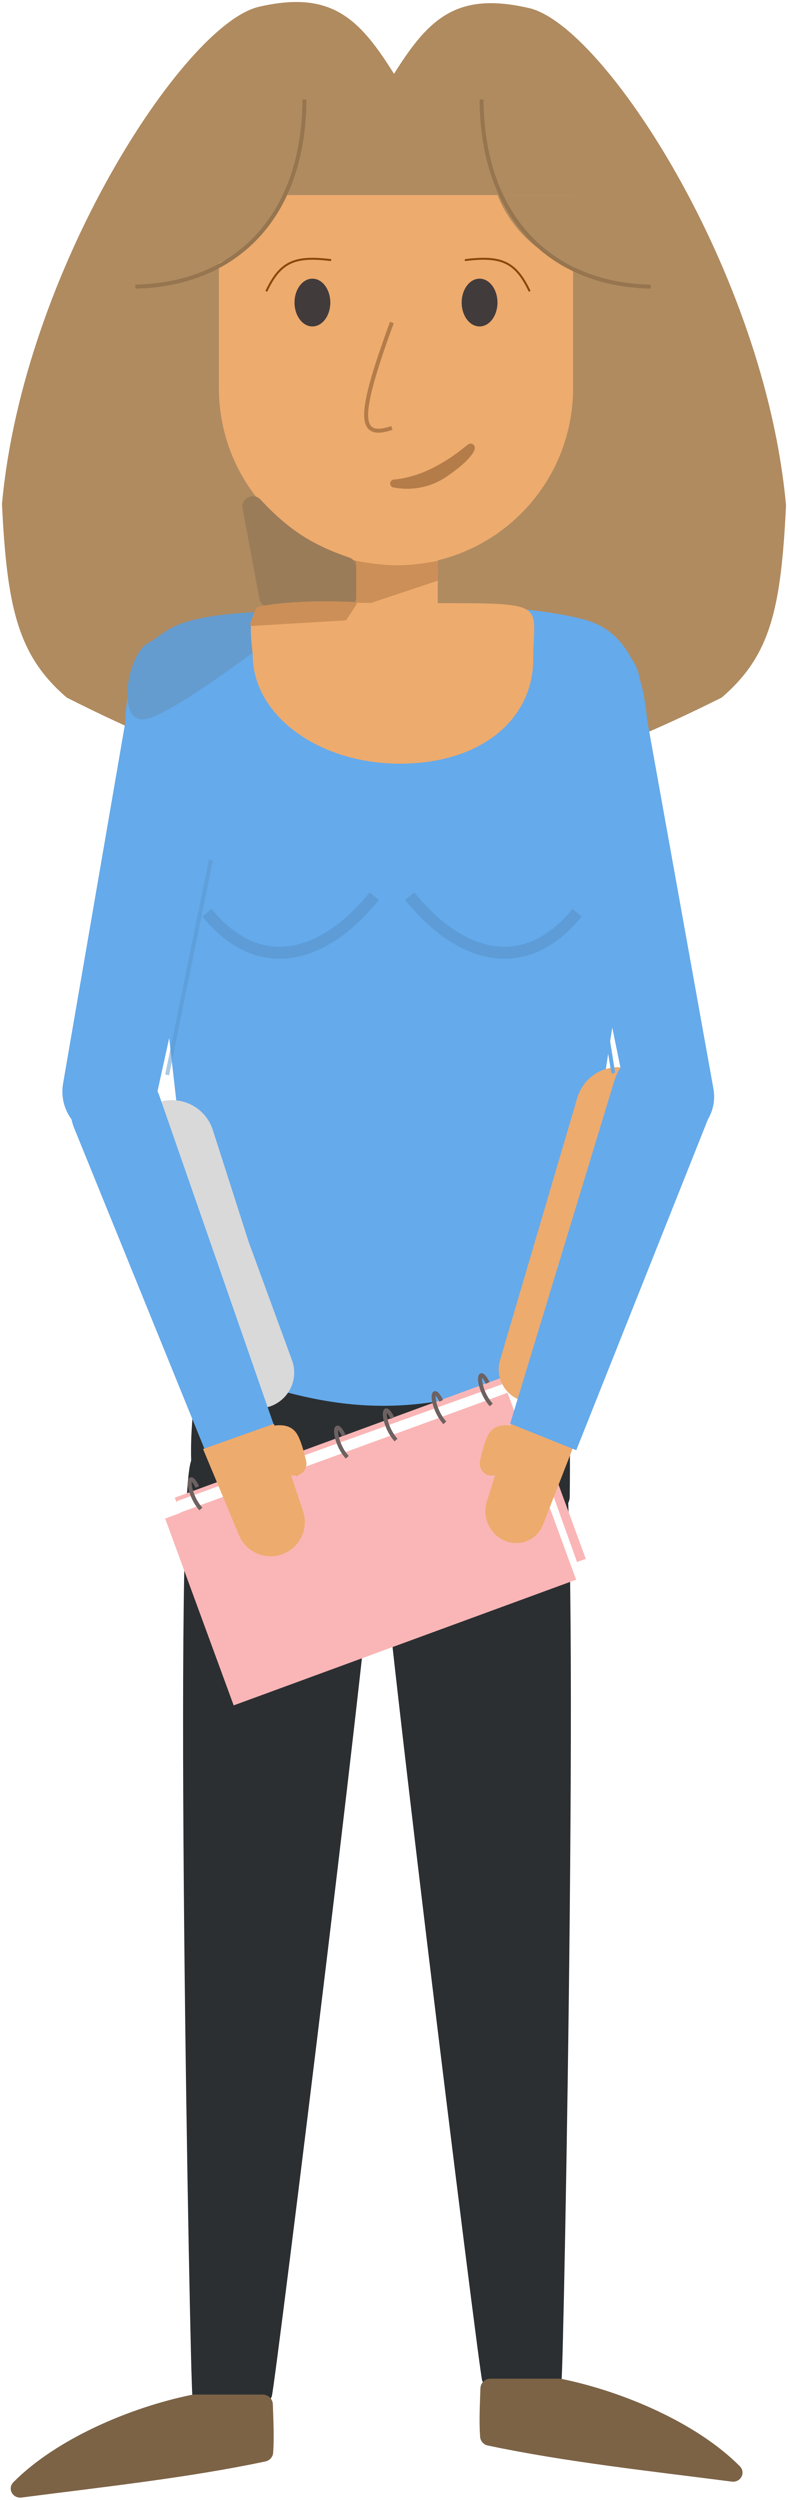 <svg width="198" height="628" viewBox="0 0 198 628" fill="none" xmlns="http://www.w3.org/2000/svg">
<g id="character-tutorial">
<path id="Vector" d="M132.5 3.465C114.596 -0.611 108.345 6.107 99 21.394C89.655 6.107 83.404 -0.937 65.5 3.139C47.596 7.215 7.287 68.503 2 126.655C3.253 152.627 6.042 163.96 17.604 173.969C81.219 206.097 116.885 205.688 180.5 173.969C192.063 163.96 194.747 152.953 196 126.98C190.713 68.828 150.404 7.54 132.5 3.465Z" fill="#B08B60" stroke="#B08B60" stroke-width="3" stroke-linecap="round"/>
<rect id="Rectangle 4" x="90" y="137" width="20" height="18" fill="#EDAB6E"/>
<path id="Rectangle 1" d="M55 49H144V97.5C144 122.077 124.077 142 99.5 142C74.923 142 55 122.077 55 97.5V49Z" fill="#EDAB6E"/>
<path id="Vector 14" d="M109.5 141.5C102.07 142.818 97.804 142.843 90 141.5V152L109.5 145.5V141.5Z" fill="#CC8F57" stroke="#CC8F57"/>
<ellipse id="Ellipse 1" cx="78.5" cy="76" rx="4.5" ry="6" fill="#423B3B"/>
<ellipse id="Ellipse 2" cx="120.5" cy="76" rx="4.5" ry="6" fill="#423B3B"/>
<path id="Vector 3" d="M67 73C70.451 65.779 74.035 64.22 83 65.317" stroke="#8A4709" stroke-width="0.5" stroke-linecap="round"/>
<path id="Vector 4" d="M133 73C129.549 65.779 125.965 64.22 117 65.317" stroke="#8A4709" stroke-width="0.5" stroke-linecap="round"/>
<path id="Rectangle 3" d="M72 48.5H54V66.5L55.789 65.705C63.281 62.375 69.121 56.176 72 48.5Z" fill="#B08B60"/>
<path id="Rectangle 5" d="M125 49H144V67L141.645 66.008C134.037 62.805 128.038 56.675 125 49Z" fill="#B08B60"/>
<path id="Vector 10" d="M159 228C161 221.5 162 198.5 162 198.5C162 198.5 168 162.5 148 156C128 149.5 40.715 147.694 34 167C26 190 39 224.5 39 228C39 231.5 52 343.5 52 343.5C52 343.5 63 357 98 356C133 355 141.5 343.5 141.5 343.5C141.5 339 157 234.5 159 228Z" fill="#65AAEB"/>
<path id="Vector 20" d="M94.028 225.12C81.25 240.966 64.922 245.204 52 229.264" stroke="#5A96CE" stroke-opacity="0.7" stroke-width="3"/>
<path id="Vector 27" d="M102.972 225.12C115.75 240.966 132.078 245.204 145 229.264" stroke="#5A96CE" stroke-opacity="0.7" stroke-width="3"/>
<path id="Vector 11" d="M98.466 81C89.985 104.247 89.706 110.475 98.466 107.5" stroke="#B47C49"/>
<path id="Vector 12" d="M76.5 25C76.329 54.74 59 71.5 34 72" stroke="#96754F"/>
<path id="Vector 13" d="M121 25C121.171 54.74 138.5 71.5 163.5 72" stroke="#96754F"/>
<path id="Vector 17" d="M65.694 150.369L61.421 127.58C61.041 125.552 63.668 124.301 65.074 125.811C72.176 133.437 78.064 137.257 87.622 140.539C88.441 140.82 89 141.585 89 142.451V150C89 151.105 88.105 152 87 152H67.66C66.697 152 65.871 151.315 65.694 150.369Z" fill="#9A7C59" stroke="#9A7C59"/>
<path id="Vector 22" d="M50.338 601.501C49.838 601.501 45.338 366.501 50.338 367.001C55.338 367.501 90.338 378.001 92.338 379.001C94.338 380.001 66.838 601.501 66.338 601.501H50.338Z" fill="#2B2F32" stroke="#2B2F32" stroke-width="4"/>
<path id="Vector 24" d="M139.104 597.501C139.604 597.501 144.104 362.501 139.104 363.001C134.104 363.501 99.104 374.001 97.104 375.001C95.104 376.001 122.604 597.501 123.104 597.501H139.104Z" fill="#2B2F32" stroke="#2B2F32" stroke-width="4"/>
<path id="Vector 23" d="M140.472 345.266C106.425 358.424 86.008 358.411 52.243 345.229C51.945 345.113 51.611 345.294 51.564 345.61C51.009 349.322 48.287 368.954 51.657 376C55.386 383.796 141.022 384.907 141.157 376C141.278 368.045 141.183 349.57 141.161 345.714C141.16 345.363 140.799 345.14 140.472 345.266Z" fill="#2B2F32" stroke="#2B2F32" stroke-width="4"/>
<path id="Vector 25" d="M48.7 602H66.047C67.133 602 68.021 602.867 68.057 603.952C68.194 608.024 68.416 612.309 68.134 616.077C68.071 616.93 67.44 617.623 66.603 617.8C47.124 621.925 25.673 624.234 5.346 626.863C3.57 627.093 2.473 625.111 3.734 623.841C14.415 613.08 32.835 605.198 48.306 602.039C48.436 602.013 48.567 602 48.7 602Z" fill="#7C6346" stroke="#7C6346"/>
<path id="Vector 26" d="M140.571 598H123.224C122.138 598 121.25 598.867 121.213 599.952C121.076 604.024 120.855 608.309 121.136 612.077C121.2 612.93 121.831 613.623 122.667 613.8C142.146 617.925 163.598 620.234 183.925 622.863C185.7 623.093 186.797 621.111 185.536 619.841C174.855 609.08 156.436 601.198 140.965 598.039C140.835 598.013 140.704 598 140.571 598Z" fill="#7C6346" stroke="#7C6346"/>
<g id="desna ruka s notebookom">
<g id="Group 6">
<path id="Rectangle 7" d="M33.141 171.8C34.215 165.563 39.624 161.007 45.952 161.007L48.317 161.007C56.624 161.007 62.8 168.691 61.013 176.804L38.999 276.723C37.649 282.848 31.744 286.848 25.555 285.827C19.093 284.761 14.735 278.636 15.847 272.181L33.141 171.8Z" fill="#65AAEB"/>
<g id="Vector 28" filter="url(#filter0_d_307_80)">
<path d="M52 212L41 266" stroke="#5A96CE" stroke-opacity="0.5" shape-rendering="crispEdges"/>
</g>
</g>
<g id="notebook">
<g id="Group 3">
<g id="book">
<rect id="Rectangle 12" x="43.912" y="376.202" width="91.662" height="50" transform="rotate(-20.15 43.912 376.202)" fill="#FAB6B6"/>
<path id="Vector 30" d="M143.712 393.652L127.453 350.018L128.58 348.033L144.417 392.262L143.712 393.652Z" fill="white" stroke="white"/>
<path id="Vector 31" d="M44.309 379.764L44.897 377.445L127.731 347.681L126.819 349.589L44.309 379.764Z" fill="white" stroke="white"/>
<rect id="Rectangle 11" x="41.492" y="381.437" width="91.662" height="50" transform="rotate(-20.15 41.492 381.437)" fill="#FAB6B6"/>
<path id="Vector 32" d="M123.438 352.901C119.843 348.935 119.857 342.065 122.55 347.382" stroke="#6D6161"/>
<path id="Vector 33" d="M111.77 357.4C108.175 353.434 108.19 346.563 110.882 351.881" stroke="#6D6161"/>
<path id="Vector 34" d="M99.512 361.727C95.916 357.761 95.931 350.891 98.624 356.208" stroke="#6D6161"/>
<path id="Vector 35" d="M87.253 366.055C83.657 362.089 83.672 355.219 86.365 360.536" stroke="#6D6161"/>
<path id="Vector 36" d="M74.995 370.383C71.399 366.416 71.414 359.546 74.107 364.863" stroke="#6D6161"/>
<path id="Vector 37" d="M62.736 374.71C59.14 370.744 59.155 363.874 61.848 369.191" stroke="#6D6161"/>
<path id="Vector 38" d="M50.477 379.038C46.882 375.072 46.897 368.201 49.589 373.519" stroke="#6D6161"/>
</g>
</g>
</g>
<g id="podlaktica desna">
<g id="Rectangle 8" filter="url(#filter1_d_307_80)">
<path d="M22.215 291.248C19.905 285.632 22.681 279.217 28.355 277.055V277.055C34.139 274.852 40.588 277.953 42.477 283.847L51.5 312L62.377 341.696C64.073 346.326 61.717 351.458 57.1 353.191V353.191C52.56 354.895 47.486 352.685 45.642 348.2L22.215 291.248Z" fill="#D9D9D9"/>
</g>
<path id="Vector 9" d="M67.001 361.667C67.001 361.667 71.001 360.167 72.001 361.667C73.001 363.167 74.001 367.667 74.001 367.667" stroke="#EDAB6E" stroke-width="6" stroke-linecap="round"/>
<path id="Subtract" fill-rule="evenodd" clip-rule="evenodd" d="M27.807 267.649C20.336 268.583 15.783 276.349 18.617 283.324L51.472 364.186L68.725 357.712L40.044 275.251C38.269 270.148 33.168 266.979 27.807 267.649Z" fill="#65AAEB"/>
<path id="Subtract_2" fill-rule="evenodd" clip-rule="evenodd" d="M51.022 363.988L60.067 385.645C61.849 389.911 66.687 392.003 71.016 390.379C75.345 388.755 77.613 383.997 76.149 379.611L68.817 357.651L51.022 363.988Z" fill="#EDAB6E"/>
</g>
</g>
<path id="Vector 15" d="M70 153.5C42.708 154.301 42.739 158.5 37.239 161.5C31.738 164.5 28.911 182.954 37.239 180.5C45.566 178.046 69.661 159.28 69.661 159.28L70 153.5Z" fill="#649CCF"/>
<g id="Group 8">
<g id="Group 3_2">
<g id="Rectangle 6" filter="url(#filter2_d_307_80)">
<path d="M174.837 284.185C177.257 278.254 174.291 271.274 168.334 268.879C162.377 266.484 155.858 269.652 154.039 275.825L134.629 341.712C133.458 345.686 135.549 350.015 139.384 351.556C143.218 353.098 147.451 351.311 149.009 347.493L174.837 284.185Z" fill="#EDAB6E"/>
</g>
<path id="Rectangle 7_2" d="M176.513 279.983C178.848 273.979 175.82 267.004 169.833 264.598C163.846 262.191 157.284 265.31 155.357 271.479L122.31 377.256C121.081 381.189 123.134 385.525 126.951 387.06C130.769 388.594 134.977 386.775 136.466 382.947L176.513 279.983Z" fill="#EDAB6E"/>
<g id="Group 2">
<path id="Subtract_3" fill-rule="evenodd" clip-rule="evenodd" d="M170.535 263.747C177.249 266.447 180.619 274.291 177.948 281.002L144.8 364.285L128.182 357.603L154.357 271.516C156.466 264.579 163.82 261.048 170.535 263.747Z" fill="#65AAEB"/>
</g>
</g>
<path id="Vector 9_2" d="M130.068 361.669C130.068 361.669 126.335 360.169 125.402 361.669C124.469 363.169 123.535 367.669 123.535 367.669" stroke="#EDAB6E" stroke-width="6" stroke-linecap="round"/>
</g>
<g id="Group 9">
<path id="Vector_2" d="M160.709 170.283C159.498 163.55 153.006 159.259 146.341 160.787C139.799 162.286 135.589 168.825 136.933 175.399L157.934 278.114C159.139 284.008 164.863 287.71 170.733 286.392C176.529 285.09 180.322 279.372 179.271 273.523L160.709 170.283Z" fill="#65AAEB"/>
<g id="Rectangle 9" filter="url(#filter3_d_307_80)">
<path d="M150.54 213.23C150.534 213.195 150.525 213.161 150.512 213.128C150.286 212.525 149.382 212.786 149.486 213.424L158.557 269.27C158.645 269.809 159.413 269.803 159.515 269.262C159.525 269.206 159.526 269.149 159.517 269.093L150.54 213.23Z" fill="#65AAEB"/>
</g>
</g>
<path id="Ellipse 5" d="M134 165.5C134 180.688 120.908 191.829 100.474 191.829C80.039 191.829 63.5 179.688 63.5 164.5C61.99 149.261 61.739 151.407 100.473 151.5C139.208 151.593 134 150.312 134 165.5Z" fill="#EDAB6E"/>
<path id="Vector 16" d="M89.152 151.481C75.525 150.746 64.817 152.279 64.507 152.973C64.498 152.992 64.496 153.01 64.489 153.029L63.108 156.712C63.057 156.847 63.163 156.99 63.307 156.982L86.723 155.588C86.786 155.585 86.844 155.551 86.879 155.498L89.31 151.79C89.394 151.661 89.306 151.489 89.152 151.481Z" fill="#CC8F57" stroke="#CC8F57" stroke-width="0.5"/>
<path id="mouth" d="M111.5 119C105.5 123 99.538 121.511 99.038 121.465C98.538 121.42 103.039 121.511 109.039 118.511C115.038 115.511 118.031 112.355 118.285 112.433C118.538 112.511 117.5 115 111.5 119Z" fill="#B47C49" stroke="#B47C49" stroke-width="2" stroke-linecap="round"/>
</g>
<defs>
<filter id="filter0_d_307_80" x="37.51" y="211.9" width="19.98" height="62.2" filterUnits="userSpaceOnUse" color-interpolation-filters="sRGB">
<feFlood flood-opacity="0" result="BackgroundImageFix"/>
<feColorMatrix in="SourceAlpha" type="matrix" values="0 0 0 0 0 0 0 0 0 0 0 0 0 0 0 0 0 0 127 0" result="hardAlpha"/>
<feOffset dx="1" dy="4"/>
<feGaussianBlur stdDeviation="2"/>
<feComposite in2="hardAlpha" operator="out"/>
<feColorMatrix type="matrix" values="0 0 0 0 0 0 0 0 0 0 0 0 0 0 0 0 0 0 0.25 0"/>
<feBlend mode="normal" in2="BackgroundImageFix" result="effect1_dropShadow_307_80"/>
<feBlend mode="normal" in="SourceGraphic" in2="effect1_dropShadow_307_80" result="shape"/>
</filter>
<filter id="filter1_d_307_80" x="21.401" y="267.044" width="61.826" height="96.021" filterUnits="userSpaceOnUse" color-interpolation-filters="sRGB">
<feFlood flood-opacity="0" result="BackgroundImageFix"/>
<feColorMatrix in="SourceAlpha" type="matrix" values="0 0 0 0 0 0 0 0 0 0 0 0 0 0 0 0 0 0 127 0" result="hardAlpha"/>
<feOffset dx="11"/>
<feGaussianBlur stdDeviation="4.65"/>
<feComposite in2="hardAlpha" operator="out"/>
<feColorMatrix type="matrix" values="0 0 0 0 0 0 0 0 0 0 0 0 0 0 0 0 0 0 0.09 0"/>
<feBlend mode="normal" in2="BackgroundImageFix" result="effect1_dropShadow_307_80"/>
<feBlend mode="normal" in="SourceGraphic" in2="effect1_dropShadow_307_80" result="shape"/>
</filter>
<filter id="filter2_d_307_80" x="116.304" y="259.078" width="59.378" height="102.031" filterUnits="userSpaceOnUse" color-interpolation-filters="sRGB">
<feFlood flood-opacity="0" result="BackgroundImageFix"/>
<feColorMatrix in="SourceAlpha" type="matrix" values="0 0 0 0 0 0 0 0 0 0 0 0 0 0 0 0 0 0 127 0" result="hardAlpha"/>
<feOffset dx="-9"/>
<feGaussianBlur stdDeviation="4.5"/>
<feComposite in2="hardAlpha" operator="out"/>
<feColorMatrix type="matrix" values="0 0 0 0 0 0 0 0 0 0 0 0 0 0 0 0 0 0 0.25 0"/>
<feBlend mode="normal" in2="BackgroundImageFix" result="effect1_dropShadow_307_80"/>
<feBlend mode="normal" in="SourceGraphic" in2="effect1_dropShadow_307_80" result="shape"/>
</filter>
<filter id="filter3_d_307_80" x="141.378" y="209.688" width="18.145" height="63.083" filterUnits="userSpaceOnUse" color-interpolation-filters="sRGB">
<feFlood flood-opacity="0" result="BackgroundImageFix"/>
<feColorMatrix in="SourceAlpha" type="matrix" values="0 0 0 0 0 0 0 0 0 0 0 0 0 0 0 0 0 0 127 0" result="hardAlpha"/>
<feOffset dx="-5"/>
<feGaussianBlur stdDeviation="1.55"/>
<feComposite in2="hardAlpha" operator="out"/>
<feColorMatrix type="matrix" values="0 0 0 0 0 0 0 0 0 0 0 0 0 0 0 0 0 0 0.25 0"/>
<feBlend mode="normal" in2="BackgroundImageFix" result="effect1_dropShadow_307_80"/>
<feBlend mode="normal" in="SourceGraphic" in2="effect1_dropShadow_307_80" result="shape"/>
</filter>
</defs>
</svg>

